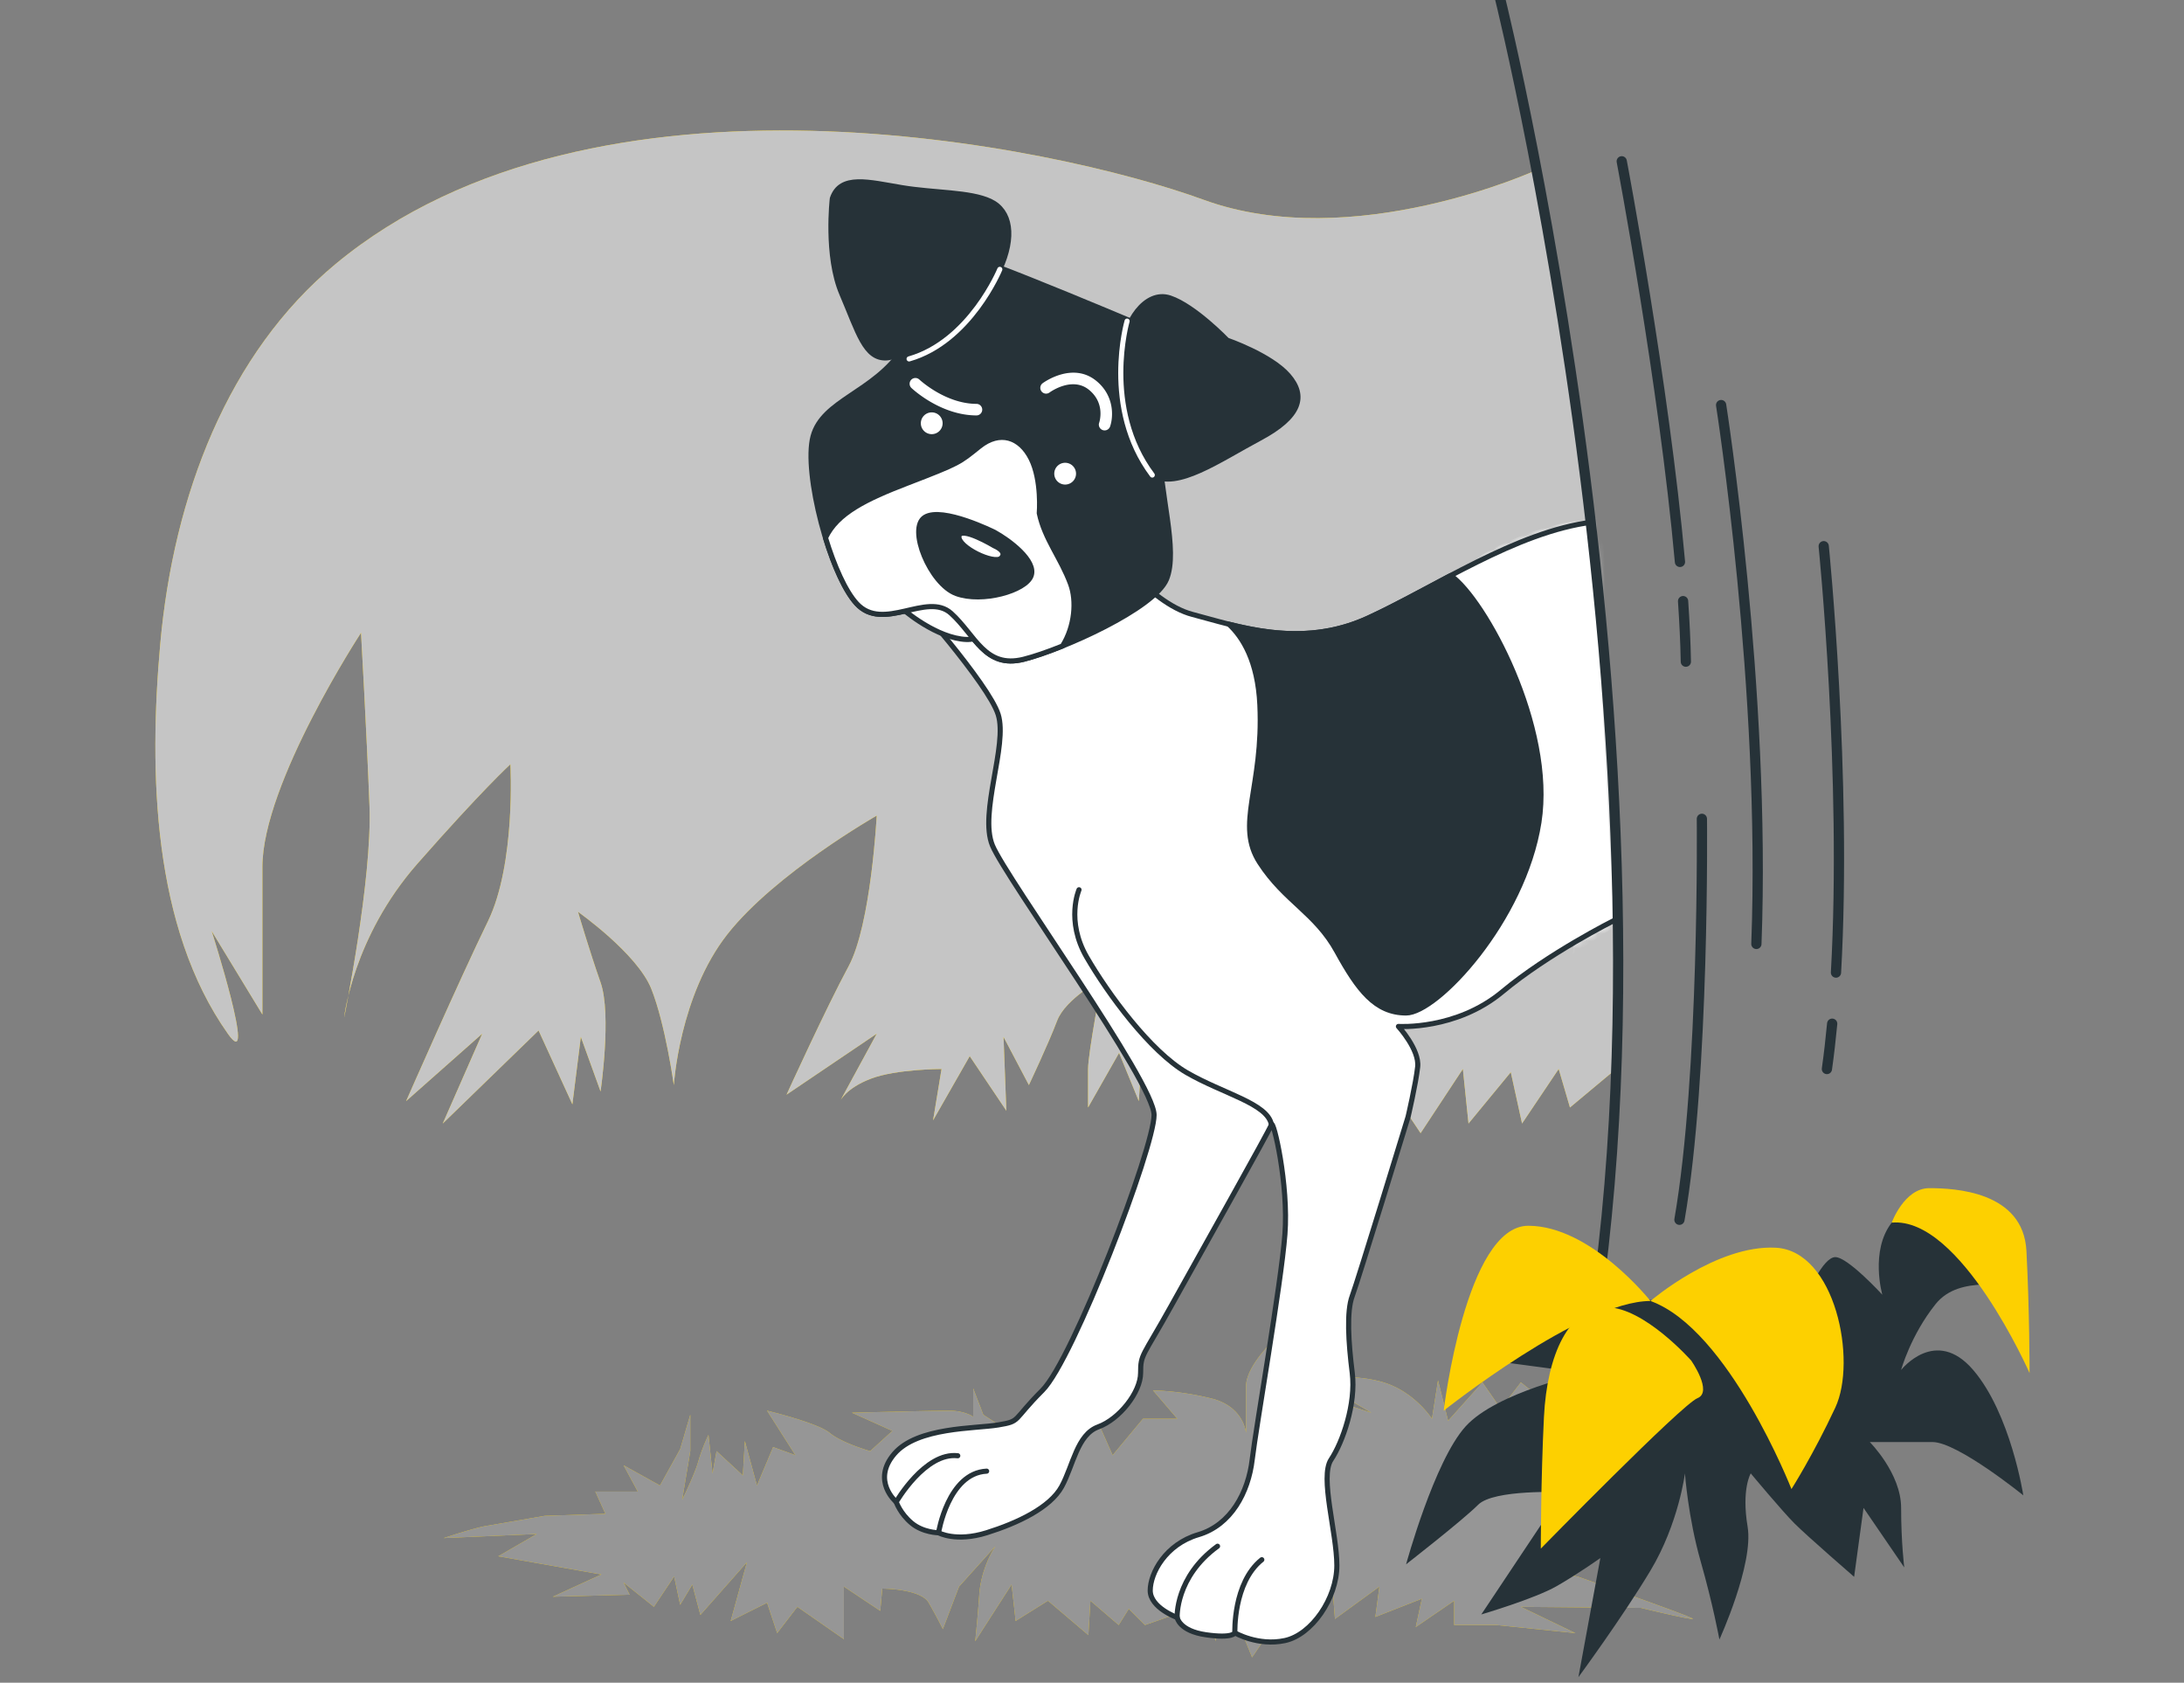 <svg width="296" height="228" viewBox="0 0 296 228" fill="none" xmlns="http://www.w3.org/2000/svg"><rect x="0" y="0" width="296" height="228" fill="#808080" stroke="none"/><g clip-path="url(#clip0_102_4297)"><path d="M30.898 140.09c4.04 5.702-2.21-13.931-2.21-13.931l6.875 11.3v-19.992c0-11.3 13.367-31.726 13.367-31.726s.765 13.472 1.146 23.468c.382 9.996-3.437 28.684-3.437 28.684s1.146-10.865 9.93-20.861c8.784-9.996 12.604-13.473 12.604-13.473s.764 13.473-3.055 21.296c-3.82 7.823-11.076 24.337-11.076 24.337l10.311-9.126-5.347 12.168 12.986-12.603 4.583 9.996 1.146-9.127 2.673 7.389s1.528-10.431 0-14.777c-1.528-4.345-3.055-9.561-3.055-9.561s8.02 5.649 9.93 10.43c1.91 4.781 3.055 13.038 3.055 13.038s.764-12.168 7.257-20.426c6.493-8.258 20.242-16.08 20.242-16.08s-.764 14.776-3.819 20.426c-3.056 5.65-8.403 17.384-8.403 17.384l12.222-8.257-4.965 9.126s.763-1.738 4.201-3.042c3.437-1.303 9.548-1.303 9.548-1.303l-1.146 6.953 4.966-8.692 4.965 7.389-.382-9.996 3.437 6.519s2.674-5.649 3.82-8.692c1.146-3.042 6.11-5.65 6.11-5.65s-1.909 9.996-1.909 12.169v5.214l4.201-7.388 2.674 6.519.382-5.649 3.819 5.649.382-7.388 24.062 11.734 2.292-10.865 7.256 10.865 5.729-8.692.764 7.388 5.729-6.954 1.528 6.954 4.965-7.388 1.528 5.215 5.728-4.781s4.143-49.765-10.208-122.26c0 0-24.929 11.438-45.171 4.05-20.243-7.389-82.497-20.427-117.636 8.692-14.618 12.114-21.96 31.4-23.768 51.435-1.578 17.501-1.029 38.495 9.174 52.893Z" fill="#FDD000"/><path d="M30.898 140.09c4.04 5.702-2.21-13.931-2.21-13.931l6.875 11.3v-19.992c0-11.3 13.367-31.726 13.367-31.726s.765 13.472 1.146 23.468c.382 9.996-3.437 28.684-3.437 28.684s1.146-10.865 9.93-20.861c8.784-9.996 12.604-13.473 12.604-13.473s.764 13.473-3.055 21.296c-3.82 7.823-11.076 24.337-11.076 24.337l10.311-9.126-5.347 12.168 12.986-12.603 4.583 9.996 1.146-9.127 2.673 7.389s1.528-10.431 0-14.777c-1.528-4.345-3.055-9.561-3.055-9.561s8.02 5.649 9.93 10.43c1.91 4.781 3.055 13.038 3.055 13.038s.764-12.168 7.257-20.426c6.493-8.258 20.242-16.08 20.242-16.08s-.764 14.776-3.819 20.426c-3.056 5.65-8.403 17.384-8.403 17.384l12.222-8.257-4.965 9.126s.763-1.738 4.201-3.042c3.437-1.303 9.548-1.303 9.548-1.303l-1.146 6.953 4.966-8.692 4.965 7.389-.382-9.996 3.437 6.519s2.674-5.649 3.82-8.692c1.146-3.042 6.11-5.65 6.11-5.65s-1.909 9.996-1.909 12.169v5.214l4.201-7.388 2.674 6.519.382-5.649 3.819 5.649.382-7.388 24.062 11.734 2.292-10.865 7.256 10.865 5.729-8.692.764 7.388 5.729-6.954 1.528 6.954 4.965-7.388 1.528 5.215 5.728-4.781s4.143-49.765-10.208-122.26c0 0-24.929 11.438-45.171 4.05-20.243-7.389-82.497-20.427-117.636 8.692-14.618 12.114-21.96 31.4-23.768 51.435-1.578 17.501-1.029 38.495 9.174 52.893Z" fill="#C5C5C5"/><path d="m212.972 192.783-6.847-5.479-2.739 3.562-2.465-3.562-4.656 5.205-1.37-5.478-.821 5.205s-2.345-3.657-6.574-4.931c-4.229-1.274-9.586-.548-9.586-.548l7.943 4.658-7.669-2.466-.274 3.561-4.109-2.739-1.095 3.013s-1.096-3.835-1.096-5.205c0-1.369.274-5.205.274-5.205s-3.013 3.014-3.013 5.479v6.3s-.274-3.561-4.656-4.657-7.943-1.096-7.943-1.096l3.286 3.836h-4.656l-4.108 4.931-2.191-4.931-3.013 3.561-4.93-2.739-1.096 2.739-6.299-4.109-1.369-3.561v3.835s-1.096-.822-3.287-.822c-2.192 0-13.148.275-13.148.275l5.479 2.466-3.013 2.739s-3.835-1.096-5.478-2.466c-1.643-1.37-8.49-3.014-8.49-3.014l3.834 6.028-3.013-1.096-2.191 5.205-1.643-6.027-.274 4.658-3.561-3.288-.548 3.013-.547-5.205s-.822 1.644-1.37 3.562c-.547 1.917-2.19 5.205-2.19 5.205l1.094-6.575v-4.931l-1.369 4.657-2.739 4.931-4.93-2.739 1.917 3.561h-5.752l1.37 3.014-8.217.274s-6.3 1.096-7.943 1.37c-1.644.274-5.752 1.644-5.752 1.644l12.6-.548-5.205 3.013 13.97 2.466-6.574 3.014 10.408-.274-.822-1.644 4.108 3.288 2.74-4.11.821 3.836 1.644-2.739 1.095 4.109 6.299-7.123-2.191 7.945 4.93-2.466 1.369 4.109 2.739-3.561 6.3 4.383v-7.123l4.93 3.288.274-3.014s5.204 0 6.299 1.918a81.808 81.808 0 0 1 1.917 3.561l1.714-4.5.477-1.253 4.93-5.479s-1.917 2.74-2.191 6.575a177.844 177.844 0 0 1-.548 6.301l4.93-7.67.548 4.931 4.382-2.74 5.479 4.658.274-4.658 3.835 3.288 1.369-2.192 2.191 2.192 5.478-1.917.548 2.739 2.465-2.192 1.096 3.562s.274-3.562.274-6.027v-3.288l4.656 11.506 4.657-6.848 1.369 3.835 1.917-5.205v4.383l3.013-4.931.274 3.562 6.026-4.383-.547 4.109 6.299-2.466-.822 3.835 5.204-3.561v3.288h5.752l10.682 1.095-7.396-3.561 16.266.141s6.194 1.503 7.016 1.503c.821 0-15.612-5.753-15.612-5.753l-7.669-1.37 9.038-.548-6.573-2.465c-.001-.005 2.464-10.141 4.381-16.442Z" fill="#FDD000"/><path d="m212.972 192.783-6.847-5.479-2.739 3.562-2.465-3.562-4.656 5.205-1.37-5.478-.821 5.205s-2.345-3.657-6.574-4.931c-4.229-1.274-9.586-.548-9.586-.548l7.943 4.658-7.669-2.466-.274 3.561-4.109-2.739-1.095 3.013s-1.096-3.835-1.096-5.205c0-1.369.274-5.205.274-5.205s-3.013 3.014-3.013 5.479v6.3s-.274-3.561-4.656-4.657-7.943-1.096-7.943-1.096l3.286 3.836h-4.656l-4.108 4.931-2.191-4.931-3.013 3.561-4.93-2.739-1.096 2.739-6.299-4.109-1.369-3.561v3.835s-1.096-.822-3.287-.822c-2.192 0-13.148.275-13.148.275l5.479 2.466-3.013 2.739s-3.835-1.096-5.478-2.466c-1.643-1.37-8.49-3.014-8.49-3.014l3.834 6.028-3.013-1.096-2.191 5.205-1.643-6.027-.274 4.658-3.561-3.288-.548 3.013-.547-5.205s-.822 1.644-1.37 3.562c-.547 1.917-2.19 5.205-2.19 5.205l1.094-6.575v-4.931l-1.369 4.657-2.739 4.931-4.93-2.739 1.917 3.561h-5.752l1.37 3.014-8.217.274s-6.3 1.096-7.943 1.37c-1.644.274-5.752 1.644-5.752 1.644l12.6-.548-5.205 3.013 13.97 2.466-6.574 3.014 10.408-.274-.822-1.644 4.108 3.288 2.74-4.11.821 3.836 1.644-2.739 1.095 4.109 6.299-7.123-2.191 7.945 4.93-2.466 1.369 4.109 2.739-3.561 6.3 4.383v-7.123l4.93 3.288.274-3.014s5.204 0 6.299 1.918a81.808 81.808 0 0 1 1.917 3.561l1.714-4.5.477-1.253 4.93-5.479s-1.917 2.74-2.191 6.575a177.844 177.844 0 0 1-.548 6.301l4.93-7.67.548 4.931 4.382-2.74 5.479 4.658.274-4.658 3.835 3.288 1.369-2.192 2.191 2.192 5.478-1.917.548 2.739 2.465-2.192 1.096 3.562s.274-3.562.274-6.027v-3.288l4.656 11.506 4.657-6.848 1.369 3.835 1.917-5.205v4.383l3.013-4.931.274 3.562 6.026-4.383-.547 4.109 6.299-2.466-.822 3.835 5.204-3.561v3.288h5.752l10.682 1.095-7.396-3.561 16.266.141s6.194 1.503 7.016 1.503c.821 0-15.612-5.753-15.612-5.753l-7.669-1.37 9.038-.548-6.573-2.465c-.001-.005 2.464-10.141 4.381-16.442Z" fill="#969696"/><path d="M218.74 124.731s-8.867 4.435-15.126 9.652c-6.259 5.217-14.083 4.695-14.083 4.695s2.869 3.13 2.608 5.478c-.261 2.348-1.304 6.782-1.304 6.782s-6.78 22.172-7.563 24.259c-.783 2.086-.522 6.26 0 10.434.521 4.173-1.305 9.39-2.869 11.738-1.564 2.348.782 9.912.782 14.346 0 4.435-3.39 9.391-7.041 10.173-3.651.783-6.78-1.043-6.78-1.043s-.261.782-3.912.261-3.912-2.348-3.912-2.348-3.651-1.304-3.651-3.651c0-2.348 2.087-6.261 6.52-7.565 4.434-1.305 6.781-5.739 7.303-10.173.521-4.435 3.911-23.737 4.433-30.519.522-6.782-1.565-15.651-1.825-14.868-.261.782-9.65 17.476-13.562 24.519-3.911 7.043-4.172 6.521-4.172 9.13 0 2.608-2.869 6.26-5.737 7.303-2.869 1.044-3.391 5.217-4.955 8.086-1.566 2.87-5.999 4.956-10.171 6.261-4.173 1.304-6.52 0-6.52 0s-2.087 0-3.651-1.305c-1.565-1.304-2.087-2.869-2.087-2.869s-3.39-2.869-.26-6.521c3.129-3.652 10.953-3.391 14.082-3.913 3.13-.521 1.826-.521 5.998-4.695 4.173-4.173 15.126-32.866 15.126-37.301 0-4.435-20.081-32.084-21.907-36.519-1.825-4.434 2.087-13.564.782-17.738-1.304-4.173-12.257-16.433-12.257-16.433l26.601-7.304s5.998 8.609 11.996 10.173c5.999 1.566 14.605 4.696 23.733.522 9.127-4.174 20.08-11.739 30.512-13.042" fill="#fff"/><mask id="mask0_102_4297" style="mask-type:luminance" maskUnits="userSpaceOnUse" x="119" y="70" width="100" height="153"><path d="M218.74 124.731s-8.867 4.435-15.126 9.652c-6.259 5.217-14.083 4.695-14.083 4.695s2.869 3.13 2.608 5.478c-.261 2.348-1.304 6.782-1.304 6.782s-6.78 22.172-7.563 24.259c-.783 2.086-.522 6.26 0 10.434.521 4.173-1.305 9.39-2.869 11.738-1.564 2.348.782 9.912.782 14.346 0 4.435-3.39 9.391-7.041 10.173-3.651.783-6.78-1.043-6.78-1.043s-.261.782-3.912.261-3.912-2.348-3.912-2.348-3.651-1.304-3.651-3.651c0-2.348 2.087-6.261 6.52-7.565 4.434-1.305 6.781-5.739 7.303-10.173.521-4.435 3.911-23.737 4.433-30.519.522-6.782-1.565-15.651-1.825-14.868-.261.782-9.65 17.476-13.562 24.519-3.911 7.043-4.172 6.521-4.172 9.13 0 2.608-2.869 6.26-5.737 7.303-2.869 1.044-3.391 5.217-4.955 8.086-1.566 2.87-5.999 4.956-10.171 6.261-4.173 1.304-6.52 0-6.52 0s-2.087 0-3.651-1.305c-1.565-1.304-2.087-2.869-2.087-2.869s-3.39-2.869-.26-6.521c3.129-3.652 10.953-3.391 14.082-3.913 3.13-.521 1.826-.521 5.998-4.695 4.173-4.173 15.126-32.866 15.126-37.301 0-4.435-20.081-32.084-21.907-36.519-1.825-4.434 2.087-13.564.782-17.738-1.304-4.173-12.257-16.433-12.257-16.433l26.601-7.304s5.998 8.609 11.996 10.173c5.999 1.566 14.605 4.696 23.733.522 9.127-4.174 20.08-11.739 30.512-13.042" fill="#fff"/></mask><g mask="url(#mask0_102_4297)"><path d="M158.757 176.901c3.911-7.043 13.3-23.737 13.561-24.52.06-.182.22.162.422.873-.307-3.847-5.812-5.514-8.948-6.635-3.852-1.375-8.805-6.054-12.932-11.834-4.128-5.78-8.256-14.036-9.081-19.816-.825-5.78-.825-18.165 5.228-23.669 6.054-5.504 6.604-11.56 6.604-11.56s-2.677-3.195-5.999-6.102l-24.583 6.75s10.953 12.26 12.257 16.433c1.304 4.174-2.608 13.303-.782 17.738 1.825 4.434 21.907 32.084 21.907 36.519 0 4.434-10.953 33.127-15.126 37.301-4.173 4.173-2.869 4.173-5.998 4.695-1.503.25-4.089.324-6.717.734a1.99 1.99 0 0 0 1.102.701c6.329 1.652 9.081 2.752 10.182 5.78.511 1.406-.107 3.462-.831 5.263 2.166-1.124 3.981-2.501 4.869-4.131 1.566-2.869 2.087-7.043 4.955-8.086 2.869-1.044 5.738-4.695 5.738-7.304-.001-2.609.26-2.087 4.172-9.13Z" fill="#fff"/></g><mask id="mask1_102_4297" style="mask-type:luminance" maskUnits="userSpaceOnUse" x="119" y="70" width="100" height="153"><path d="M218.74 124.731s-8.867 4.435-15.126 9.652c-6.259 5.217-14.083 4.695-14.083 4.695s2.869 3.13 2.608 5.478c-.261 2.348-1.304 6.782-1.304 6.782s-6.78 22.172-7.563 24.259c-.783 2.086-.522 6.26 0 10.434.521 4.173-1.305 9.39-2.869 11.738-1.564 2.348.782 9.912.782 14.346 0 4.435-3.39 9.391-7.041 10.173-3.651.783-6.78-1.043-6.78-1.043s-.261.782-3.912.261-3.912-2.348-3.912-2.348-3.651-1.304-3.651-3.651c0-2.348 2.087-6.261 6.52-7.565 4.434-1.305 6.781-5.739 7.303-10.173.521-4.435 3.911-23.737 4.433-30.519.522-6.782-1.565-15.651-1.825-14.868-.261.782-9.65 17.476-13.562 24.519-3.911 7.043-4.172 6.521-4.172 9.13 0 2.608-2.869 6.26-5.737 7.303-2.869 1.044-3.391 5.217-4.955 8.086-1.566 2.87-5.999 4.956-10.171 6.261-4.173 1.304-6.52 0-6.52 0s-2.087 0-3.651-1.305c-1.565-1.304-2.087-2.869-2.087-2.869s-3.39-2.869-.26-6.521c3.129-3.652 10.953-3.391 14.082-3.913 3.13-.521 1.826-.521 5.998-4.695 4.173-4.173 15.126-32.866 15.126-37.301 0-4.435-20.081-32.084-21.907-36.519-1.825-4.434 2.087-13.564.782-17.738-1.304-4.173-12.257-16.433-12.257-16.433l26.601-7.304s5.998 8.609 11.996 10.173c5.999 1.566 14.605 4.696 23.733.522 9.127-4.174 20.08-11.739 30.512-13.042" fill="#fff"/></mask><g mask="url(#mask1_102_4297)"><path opacity=".5" d="M158.757 176.901c3.911-7.043 13.3-23.737 13.561-24.52.06-.182.22.162.422.873-.307-3.847-5.812-5.514-8.948-6.635-3.852-1.375-8.805-6.054-12.932-11.834-4.128-5.78-8.256-14.036-9.081-19.816-.825-5.78-.825-18.165 5.228-23.669 6.054-5.504 6.604-11.56 6.604-11.56s-2.677-3.195-5.999-6.102l-24.583 6.75s10.953 12.26 12.257 16.433c1.304 4.174-2.608 13.303-.782 17.738 1.825 4.434 21.907 32.084 21.907 36.519 0 4.434-10.953 33.127-15.126 37.301-4.173 4.173-2.869 4.173-5.998 4.695-1.503.25-4.089.324-6.717.734a1.99 1.99 0 0 0 1.102.701c6.329 1.652 9.081 2.752 10.182 5.78.511 1.406-.107 3.462-.831 5.263 2.166-1.124 3.981-2.501 4.869-4.131 1.566-2.869 2.087-7.043 4.955-8.086 2.869-1.044 5.738-4.695 5.738-7.304-.001-2.609.26-2.087 4.172-9.13Z" fill="#fff"/></g><mask id="mask2_102_4297" style="mask-type:luminance" maskUnits="userSpaceOnUse" x="119" y="70" width="100" height="153"><path d="M218.74 124.731s-8.867 4.435-15.126 9.652c-6.259 5.217-14.083 4.695-14.083 4.695s2.869 3.13 2.608 5.478c-.261 2.348-1.304 6.782-1.304 6.782s-6.78 22.172-7.563 24.259c-.783 2.086-.522 6.26 0 10.434.521 4.173-1.305 9.39-2.869 11.738-1.564 2.348.782 9.912.782 14.346 0 4.435-3.39 9.391-7.041 10.173-3.651.783-6.78-1.043-6.78-1.043s-.261.782-3.912.261-3.912-2.348-3.912-2.348-3.651-1.304-3.651-3.651c0-2.348 2.087-6.261 6.52-7.565 4.434-1.305 6.781-5.739 7.303-10.173.521-4.435 3.911-23.737 4.433-30.519.522-6.782-1.565-15.651-1.825-14.868-.261.782-9.65 17.476-13.562 24.519-3.911 7.043-4.172 6.521-4.172 9.13 0 2.608-2.869 6.26-5.737 7.303-2.869 1.044-3.391 5.217-4.955 8.086-1.566 2.87-5.999 4.956-10.171 6.261-4.173 1.304-6.52 0-6.52 0s-2.087 0-3.651-1.305c-1.565-1.304-2.087-2.869-2.087-2.869s-3.39-2.869-.26-6.521c3.129-3.652 10.953-3.391 14.082-3.913 3.13-.521 1.826-.521 5.998-4.695 4.173-4.173 15.126-32.866 15.126-37.301 0-4.435-20.081-32.084-21.907-36.519-1.825-4.434 2.087-13.564.782-17.738-1.304-4.173-12.257-16.433-12.257-16.433l26.601-7.304s5.998 8.609 11.996 10.173c5.999 1.566 14.605 4.696 23.733.522 9.127-4.174 20.08-11.739 30.512-13.042" fill="#fff"/></mask><g mask="url(#mask2_102_4297)"><path d="M213.133 129.467c4.056-2.995 8.169-5.415 8.169-5.415s3.027 0 1.651-13.211c-1.375-13.211-3.301-40.733-3.301-40.733-8.953-.203-16.246 3.504-19.441 5.45 4.25 6.555 16.06 27.539 12.922 53.909Z" fill="#fff"/></g><mask id="mask3_102_4297" style="mask-type:luminance" maskUnits="userSpaceOnUse" x="119" y="70" width="100" height="153"><path d="M218.74 124.731s-8.867 4.435-15.126 9.652c-6.259 5.217-14.083 4.695-14.083 4.695s2.869 3.13 2.608 5.478c-.261 2.348-1.304 6.782-1.304 6.782s-6.78 22.172-7.563 24.259c-.783 2.086-.522 6.26 0 10.434.521 4.173-1.305 9.39-2.869 11.738-1.564 2.348.782 9.912.782 14.346 0 4.435-3.39 9.391-7.041 10.173-3.651.783-6.78-1.043-6.78-1.043s-.261.782-3.912.261-3.912-2.348-3.912-2.348-3.651-1.304-3.651-3.651c0-2.348 2.087-6.261 6.52-7.565 4.434-1.305 6.781-5.739 7.303-10.173.521-4.435 3.911-23.737 4.433-30.519.522-6.782-1.565-15.651-1.825-14.868-.261.782-9.65 17.476-13.562 24.519-3.911 7.043-4.172 6.521-4.172 9.13 0 2.608-2.869 6.26-5.737 7.303-2.869 1.044-3.391 5.217-4.955 8.086-1.566 2.87-5.999 4.956-10.171 6.261-4.173 1.304-6.52 0-6.52 0s-2.087 0-3.651-1.305c-1.565-1.304-2.087-2.869-2.087-2.869s-3.39-2.869-.26-6.521c3.129-3.652 10.953-3.391 14.082-3.913 3.13-.521 1.826-.521 5.998-4.695 4.173-4.173 15.126-32.866 15.126-37.301 0-4.435-20.081-32.084-21.907-36.519-1.825-4.434 2.087-13.564.782-17.738-1.304-4.173-12.257-16.433-12.257-16.433l26.601-7.304s5.998 8.609 11.996 10.173c5.999 1.566 14.605 4.696 23.733.522 9.127-4.174 20.08-11.739 30.512-13.042" fill="#fff"/></mask><g mask="url(#mask3_102_4297)"><path opacity=".5" d="M213.133 129.467c4.056-2.995 8.169-5.415 8.169-5.415s3.027 0 1.651-13.211c-1.375-13.211-3.301-40.733-3.301-40.733-8.953-.203-16.246 3.504-19.441 5.45 4.25 6.555 16.06 27.539 12.922 53.909Z" fill="#fff"/></g><path d="M218.74 124.731s-8.867 4.435-15.126 9.652c-6.259 5.217-14.083 4.695-14.083 4.695s2.869 3.13 2.608 5.478c-.261 2.348-1.304 6.782-1.304 6.782s-6.78 22.172-7.563 24.259c-.783 2.086-.522 6.26 0 10.434.521 4.173-1.305 9.39-2.869 11.738-1.564 2.348.782 9.912.782 14.346 0 4.435-3.39 9.391-7.041 10.173-3.651.783-6.78-1.043-6.78-1.043s-.261.782-3.912.261-3.912-2.348-3.912-2.348-3.651-1.304-3.651-3.651c0-2.348 2.087-6.261 6.52-7.565 4.434-1.305 6.781-5.739 7.303-10.173.521-4.435 3.911-23.737 4.433-30.519.522-6.782-1.565-15.651-1.825-14.868-.261.782-9.65 17.476-13.562 24.519-3.911 7.043-4.172 6.521-4.172 9.13 0 2.608-2.869 6.26-5.737 7.303-2.869 1.044-3.391 5.217-4.955 8.086-1.566 2.87-5.999 4.956-10.171 6.261-4.173 1.304-6.52 0-6.52 0s-2.087 0-3.651-1.305c-1.565-1.304-2.087-2.869-2.087-2.869s-3.39-2.869-.26-6.521c3.129-3.652 10.953-3.391 14.082-3.913 3.13-.521 1.826-.521 5.998-4.695 4.173-4.173 15.126-32.866 15.126-37.301 0-4.435-20.081-32.084-21.907-36.519-1.825-4.434 2.087-13.564.782-17.738-1.304-4.173-12.257-16.433-12.257-16.433l26.601-7.304s5.998 8.609 11.996 10.173c5.999 1.566 14.605 4.696 23.733.522 9.127-4.174 20.08-11.739 30.512-13.042" stroke="#263238" stroke-width=".694" stroke-miterlimit="10" stroke-linecap="round" stroke-linejoin="round"/><path d="M146.239 120.558s-1.826 4.173 1.043 9.129c2.868 4.956 8.606 12.782 13.561 15.651 4.955 2.869 10.953 4.174 11.475 7.043" stroke="#263238" stroke-width=".694" stroke-miterlimit="10" stroke-linecap="round" stroke-linejoin="round"/><path d="M196.616 77.982c-3.934 2.068-7.733 4.184-11.258 5.796-6.857 3.136-13.42 2.149-18.804.8 1.862 1.719 3.921 4.955 4.199 10.939.522 11.216-3.39 16.172 0 21.389 3.391 5.217 7.564 6.782 10.432 11.999 2.869 5.217 5.216 8.347 9.389 8.347 4.173 0 15.909-12.521 17.995-25.824 2.04-13.01-7.389-30.25-11.953-33.446Z" fill="#263238" stroke="#263238" stroke-width=".694" stroke-miterlimit="10" stroke-linecap="round" stroke-linejoin="round"/><path d="M127.201 207.681s1.304-8.086 6.52-8.347m-12.258 4.173s3.912-6.781 8.345-6.26m29.731 21.91s-.261-5.478 5.477-9.651m2.347 11.738s-.261-6.781 3.651-9.911" stroke="#263238" stroke-width=".694" stroke-miterlimit="10" stroke-linecap="round" stroke-linejoin="round"/><path d="M203.284-.31s30.85 123.862 6.952 206.001M228.11 81.45c.198 2.897.329 5.655.375 8.203m-8.69-67.798s5.726 30.143 7.892 54.28m5.578-21.25s6.082 38.679 4.779 73.013m-7.386-16.95s.374 34.676-3.042 54.325m20.701-26.566c-.2 2.11-.436 4.163-.714 6.14m-.434-70.84s3.161 31.306 1.663 57.773" stroke="#263238" stroke-width="1.388" stroke-miterlimit="10" stroke-linecap="round" stroke-linejoin="round"/><path d="M158.42 45.684S131.518 34.2 129.222 34.2c-2.297 0-2.953 7.218-6.89 13.125-3.937 5.906-10.826 6.89-12.138 11.813-1.313 4.922 2.296 18.704 5.905 22.641 3.608 3.938 9.514-1.64 12.794 1.313 3.281 2.953 4.593 7.547 9.842 6.235 5.249-1.313 17.716-6.891 19.356-10.829 1.641-3.937-.984-11.812-.984-18.375 0-6.563 2.624-11.158 1.313-14.438Z" fill="#263238" stroke="#263238" stroke-width=".694" stroke-miterlimit="10" stroke-linecap="round" stroke-linejoin="round"/><path d="M132.368 56.288c-4.87 0-8.683-3.57-8.842-3.721a.782.782 0 0 1 1.077-1.136c.035.033 3.531 3.292 7.765 3.292a.783.783 0 0 1 0 1.565Zm17.343 2.03a.782.782 0 0 1-.738-1.043c.036-.104.871-2.654-1.412-4.48-2.256-1.806-5.197.298-5.321.389a.782.782 0 0 1-.927-1.261c.163-.12 4.028-2.91 7.226-.35 2.532 2.026 2.357 4.956 1.91 6.222a.783.783 0 0 1-.738.523Zm-3.875 5.862a1.475 1.475 0 1 1-2.95 0 1.475 1.475 0 0 1 2.95 0Zm-18.082-6.83a1.476 1.476 0 1 1-2.952.001 1.476 1.476 0 0 1 2.952 0Z" fill="#fff"/><path d="M122.049 82.278s4.108 3.717 8.215 4.304c4.108.588 2.738-2.934.978-4.304s-10.366-4.695-9.193 0Z" fill="#fff" stroke="#263238" stroke-width=".694" stroke-miterlimit="10" stroke-linecap="round" stroke-linejoin="round"/><path d="M140.855 69.531s.369-4.429-1.107-7.382c-1.477-2.952-4.244-3.875-7.012-1.66-2.768 2.214-2.583 2.214-9.779 4.982-5.524 2.125-9.516 4.04-11.077 7.4 1.156 3.789 2.686 7.237 4.219 8.909 3.609 3.937 9.514-1.64 12.795 1.312 3.281 2.954 4.592 7.548 9.842 6.235 1.371-.343 3.235-.978 5.27-1.798 1.668-2.646 1.936-6.111 1.092-8.401-1.291-3.507-3.505-6.09-4.243-9.597Z" fill="#fff" stroke="#263238" stroke-width=".694" stroke-miterlimit="10" stroke-linecap="round" stroke-linejoin="round"/><path d="M134.765 72.115s-7.012-3.506-9.41-2.03c-2.398 1.477.738 9.043 4.244 10.335 3.506 1.292 9.41-.37 10.148-2.4.738-2.03-2.952-4.798-4.982-5.905Z" fill="#263238" stroke="#263238" stroke-width=".694" stroke-miterlimit="10" stroke-linecap="round" stroke-linejoin="round"/><path d="M134.765 73.96s-4.612-2.768-4.797-1.292c-.185 1.477 4.797 3.875 5.72 2.952.923-.922-.923-1.66-.923-1.66Z" fill="#fff" stroke="#263238" stroke-width=".694" stroke-miterlimit="10" stroke-linecap="round" stroke-linejoin="round"/><path d="M112.809 26.901s-.922 7.751 1.292 12.918c2.214 5.167 3.136 8.858 6.088 8.673 2.952-.184 13.285-7.566 15.314-11.995 2.03-4.429 1.476-7.935-1.292-9.227-2.767-1.292-7.564-1.107-11.992-1.846-4.428-.737-8.303-1.844-9.41 1.477Z" fill="#263238" stroke="#263238" stroke-width=".694" stroke-miterlimit="10" stroke-linecap="round" stroke-linejoin="round"/><path d="M135.504 36.498s-4.02 9.769-12.292 12.133" stroke="#fff" stroke-width=".694" stroke-miterlimit="10" stroke-linecap="round" stroke-linejoin="round"/><path d="M166.316 46.094s-4.428-4.614-7.749-5.721c-3.321-1.107-6.273 3.322-6.458 7.382-.184 4.06.738 14.579 4.059 16.608 3.321 2.03 9.041-2.03 14.576-4.982 5.536-2.952 6.273-5.72 3.875-8.489-2.398-2.768-8.303-4.798-8.303-4.798Z" fill="#263238" stroke="#263238" stroke-width=".694" stroke-miterlimit="10" stroke-linecap="round" stroke-linejoin="round"/><path d="M152.756 43.509s-3.418 11.766 3.412 20.855" stroke="#fff" stroke-width=".694" stroke-miterlimit="10" stroke-linecap="round" stroke-linejoin="round"/><path d="M244.922 175.429s2.123-5.097 3.821-5.097c1.699 0 6.37 5.097 6.37 5.097s-1.699-5.946 1.273-9.768c2.973-3.822 15.287 5.946 15.711 7.645.425 1.698-6.369-.85-9.766 3.397-3.397 4.247-4.671 8.919-4.671 8.919s4.671-5.946 9.766 0c5.096 5.946 6.795 16.989 6.795 16.989s-8.918-7.221-12.315-7.221h-8.492s4.246 4.248 4.246 8.92.425 8.069.425 8.069l-5.52-8.069-1.274 9.343s-6.369-5.521-8.068-7.22c-1.698-1.698-5.944-6.795-5.944-6.795s-1.274 2.123-.425 7.219c.85 5.097-3.822 15.29-3.822 15.29s-.849-4.672-2.548-10.618c-1.698-5.945-2.123-11.891-2.123-11.891s-.849 6.795-4.671 13.166c-3.821 6.371-9.766 14.44-9.766 14.44l2.973-16.139s-2.973 2.124-5.945 3.823c-2.973 1.698-10.191 3.822-10.191 3.822l11.041-16.564s-9.343-.425-11.465 1.699c-2.123 2.123-9.766 8.069-9.766 8.069s3.821-14.015 8.068-18.687c4.246-4.672 16.135-7.22 16.135-7.22l-12.739-1.699s8.918-8.069 13.588-8.494c4.671-.425 12.314.85 12.314.85l16.985-1.275Z" fill="#263238"/><path d="M223.691 176.278s-8.068-10.193-16.56-10.193c-8.493 0-11.465 25.058-11.465 25.058s18.683-14.865 28.025-14.865Z" fill="#FDD000"/><path d="M223.69 176.278s8.918-7.644 16.985-7.219c8.068.424 11.041 15.29 8.068 21.66-2.972 6.371-5.944 11.043-5.944 11.043s-8.493-21.661-19.109-25.484Zm5.52 8.071s-6.369-7.221-11.464-7.221c-5.095 0-8.068 6.371-8.493 14.865-.425 8.495-.425 17.838-.425 17.838s19.109-19.537 21.232-20.386c2.123-.85-.85-5.096-.85-5.096Zm27.177-18.688s1.698-4.672 5.095-4.672 12.739.425 13.163 8.494c.425 8.07.425 16.564.425 16.564s-9.342-21.236-18.683-20.386Z" fill="#FDD000"/></g><defs><clipPath id="clip0_102_4297"><path fill="#fff" d="M0 0h296v228H0z"/></clipPath></defs></svg>